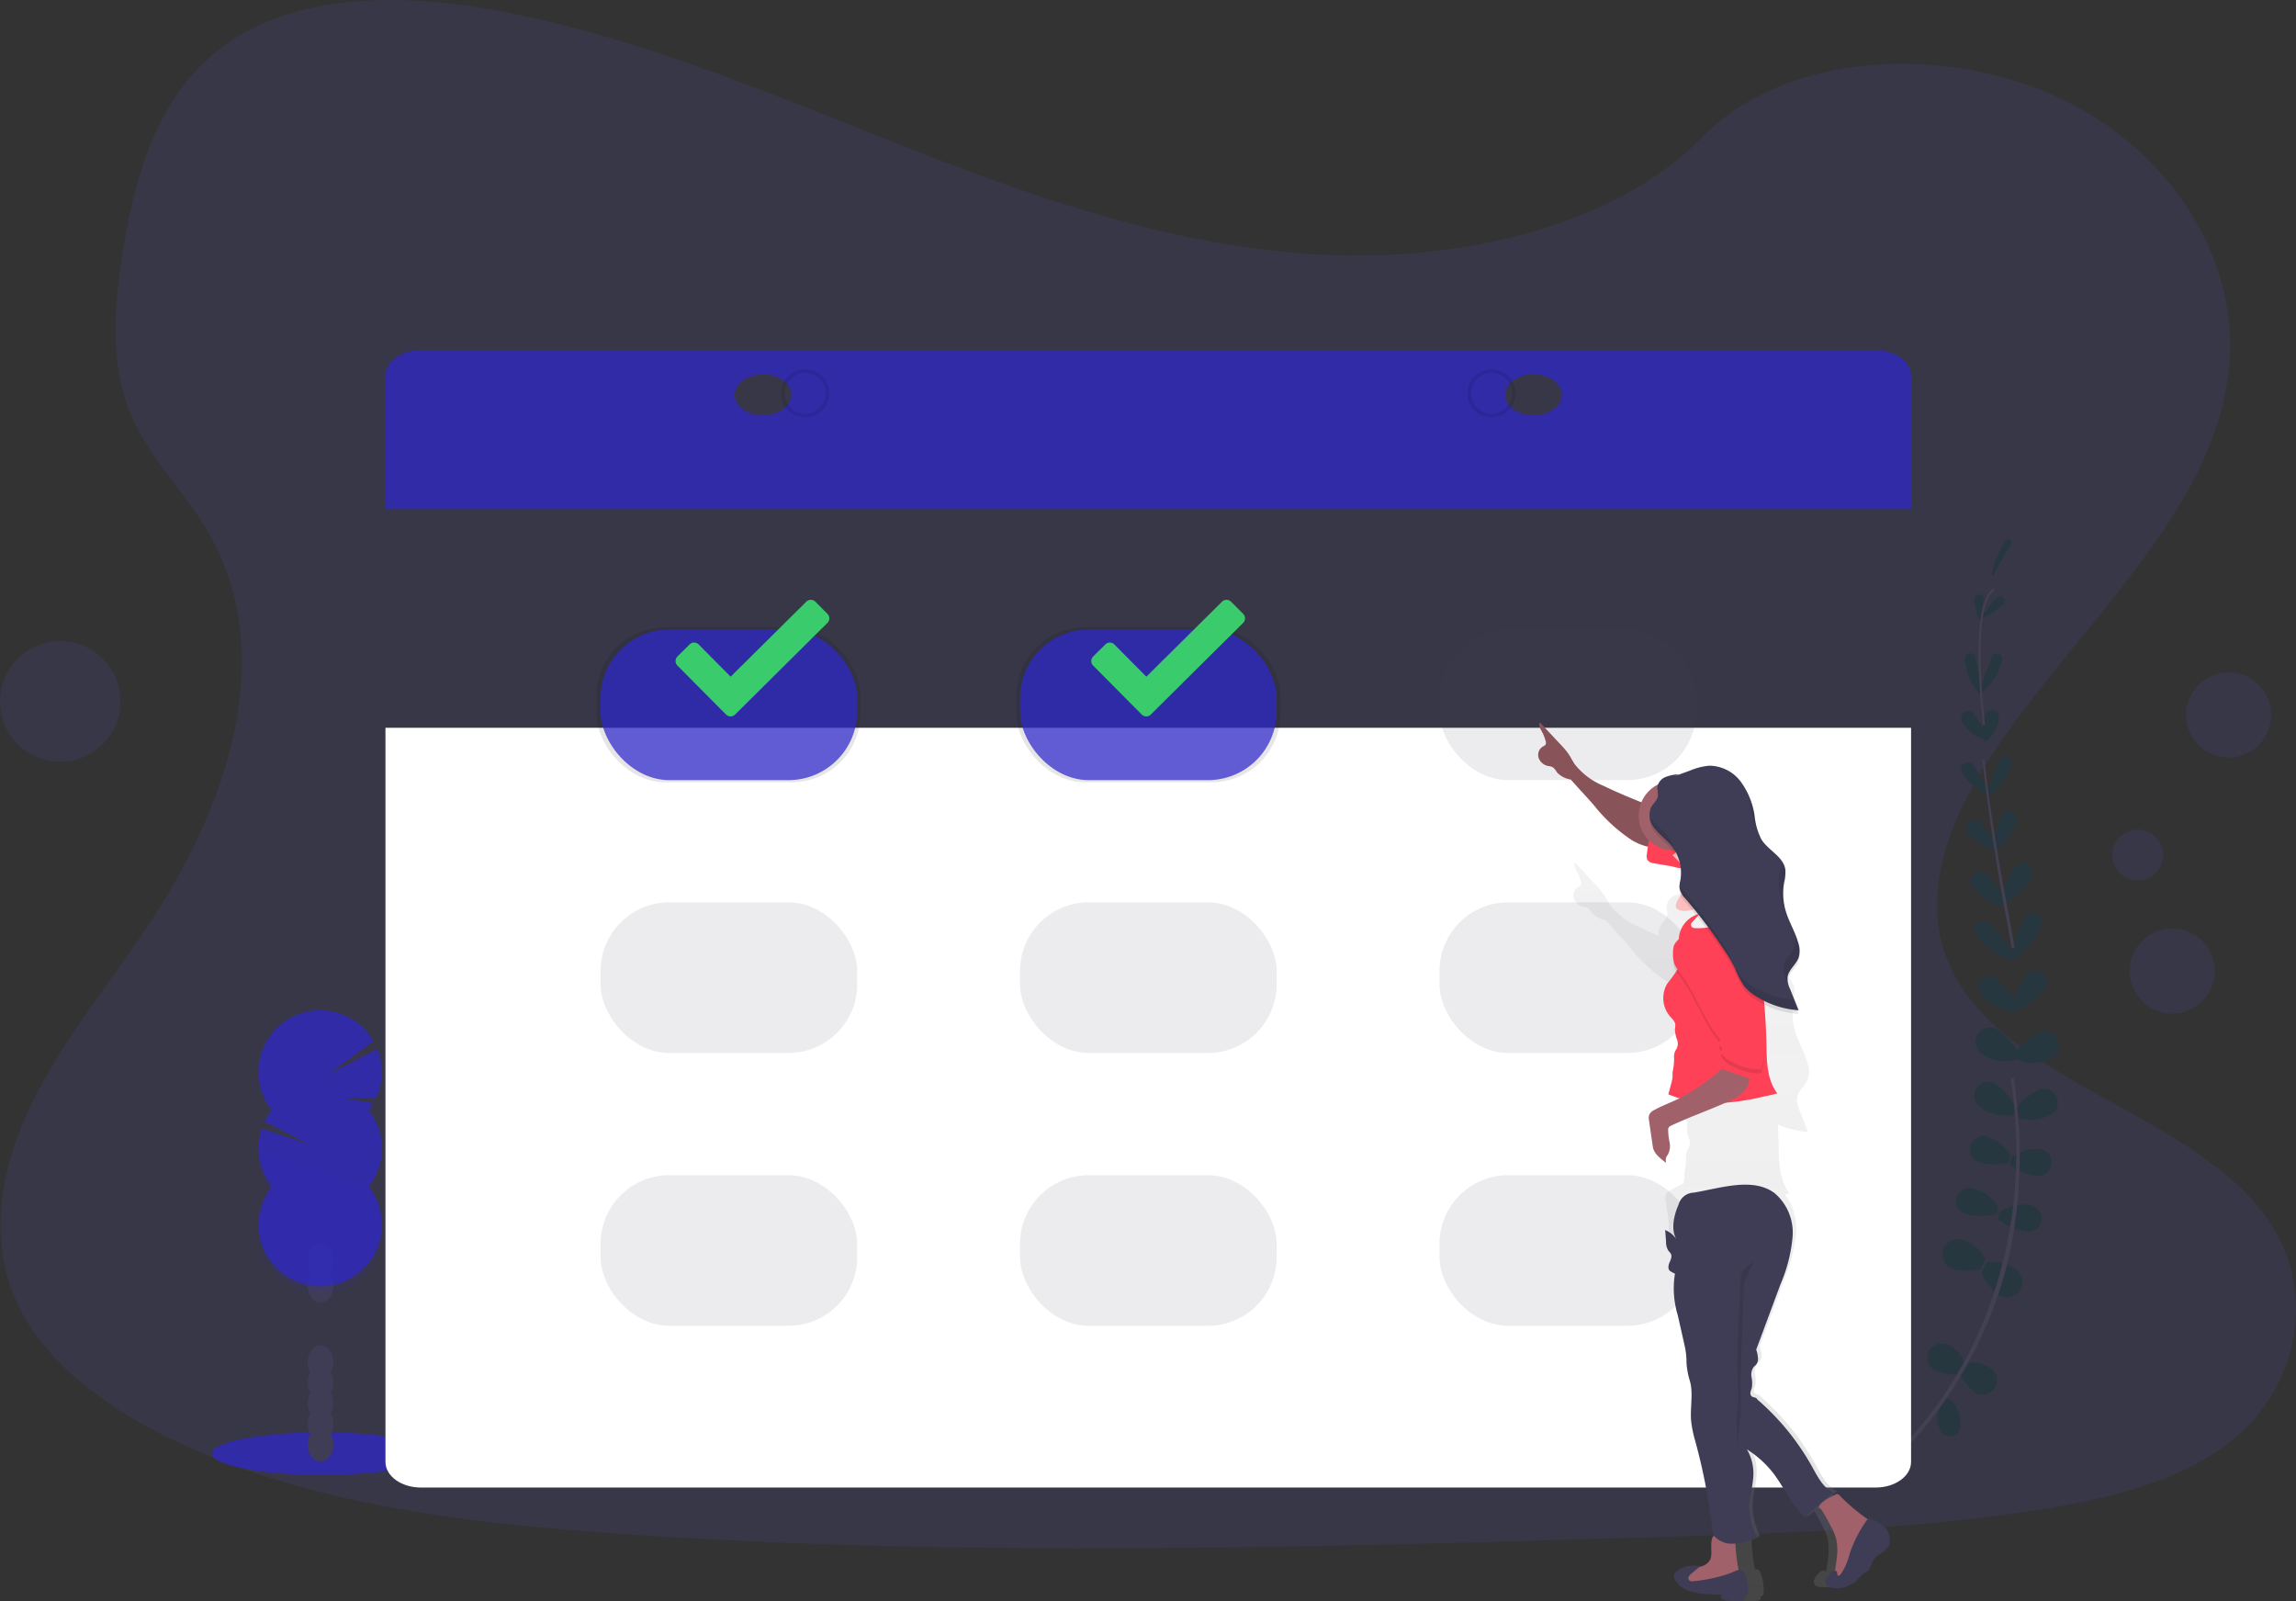 <svg xmlns="http://www.w3.org/2000/svg" xmlns:xlink="http://www.w3.org/1999/xlink" width="289.007" height="201.519" viewBox="0 0 289.007 201.519"><rect x="0" y="0" width="289.007" height="201.519" fill="#333333" stroke="none"/><defs><style>.a{fill:#6c63ff;}.a,.f,.h,.i,.o{opacity:0.1;}.b{fill:#27373f;}.c,.i{fill:#444053;}.d,.f{fill:rgba(46,40,206,0.72);}.e{fill:#3f3d56;}.g{fill:#fff;}.j{fill:url(#a);}.k{fill:#a1616a;}.l{opacity:0.15;}.m{fill:#ff4157;}.n{fill:#fbbebe;}.p{fill:#3acc6c;}</style><linearGradient id="a" x1="0.5" y1="1" x2="0.5" gradientUnits="objectBoundingBox"><stop offset="0" stop-color="gray" stop-opacity="0.251"/><stop offset="0.54" stop-color="gray" stop-opacity="0.122"/><stop offset="1" stop-color="gray" stop-opacity="0.102"/></linearGradient></defs><g transform="translate(0 0.005)"><path class="a" d="M204.042,88.754c-18.522-.648-36.163-6.675-53.011-13.267S117.5,61.59,99.417,58.1c-11.627-2.248-24.926-2.566-34.3,3.717C56.1,67.859,53.192,78.3,51.624,87.98c-1.178,7.287-1.87,14.953,1.358,21.775,2.241,4.734,6.222,8.714,8.965,13.249,9.578,15.784,2.818,35.244-7.572,50.656-4.867,7.227-10.518,14.124-14.273,21.819s-5.487,16.512-2.185,24.374c3.258,7.78,11.015,13.624,19.434,17.735,17.07,8.335,37.2,10.725,56.83,12.077,43.454,2.994,87.14,1.7,130.709.4,16.122-.483,32.318-.968,48.179-3.482,8.809-1.394,17.9-3.614,24.3-8.954,8.117-6.786,10.131-18.277,4.69-26.788-9.124-14.274-34.352-17.81-40.728-33.137-3.512-8.43.095-17.823,5.2-25.642,10.943-16.778,29.286-31.491,30.252-50.666.666-13.164-8.153-26.359-21.788-32.59-14.293-6.53-34.109-5.71-44.655,5.1C239.478,85.042,220.4,89.325,204.042,88.754Z" transform="translate(-36.099 -56.63)"/><path class="b" d="M925.732,737.356a6.447,6.447,0,0,0-2.633-.28.847.847,0,0,0,.157,1.686,7.777,7.777,0,0,0,1.6-.3Z" transform="translate(-694.685 -557.771)"/><path class="b" d="M936.034,738.61a6.436,6.436,0,0,1,.644,2.571.848.848,0,0,1-1.692.079,7.868,7.868,0,0,1,.071-1.627Z" transform="translate(-704.363 -559.01)"/><path class="b" d="M933.5,717.365s-.529-1.661-3.765-1.017a1.326,1.326,0,0,0,.042,2.613h.063A3.29,3.29,0,0,0,933.5,717.365Z" transform="translate(-699.092 -541.288)"/><path class="b" d="M949.38,721.3s1.738.136,1.847,3.43a1.326,1.326,0,0,1-2.552.556.18.18,0,0,0-.023-.061A3.3,3.3,0,0,1,949.38,721.3Z" transform="translate(-704.454 -545.321)"/><path class="b" d="M946.836,690.788a3.458,3.458,0,0,0-2.334-2.606A1.815,1.815,0,0,0,943.3,691.6a6.837,6.837,0,0,0,2.769.4Z" transform="translate(-699.588 -519.055)"/><path class="b" d="M956.8,665.218a4.545,4.545,0,0,0-3.179-2.51,1.936,1.936,0,0,0-.766,3.792,8.021,8.021,0,0,0,3.276.027Z" transform="translate(-706.884 -506.732)"/><path class="b" d="M964.889,640.272a5.191,5.191,0,0,0-3.347-2.3,1.681,1.681,0,0,0-.742,3.273,7.811,7.811,0,0,0,3.92-.054Z" transform="translate(-713.358 -488.446)"/><path class="b" d="M972.954,614.875a5.4,5.4,0,0,0-2.929-2.328,1.693,1.693,0,0,0-1.046,3.219,5.955,5.955,0,0,0,3.794-.015Z" transform="translate(-719.902 -469.51)"/><path class="b" d="M975.738,588.762a7.263,7.263,0,0,0-2.541-3,1.75,1.75,0,0,0-1.883,2.947,5.3,5.3,0,0,0,4.25.968Z" transform="translate(-722.046 -449.364)"/><path class="b" d="M976.7,562.082A7.115,7.115,0,0,0,974,559.154a1.8,1.8,0,0,0-1.837,3.091,4.627,4.627,0,0,0,4.359.7Z" transform="translate(-722.689 -429.641)"/><path class="b" d="M977.756,537.214a12.821,12.821,0,0,0-2.51-2.855,1.4,1.4,0,0,0-1.826,2.115,6.269,6.269,0,0,0,4.277,1.968Z" transform="translate(-723.945 -411.133)"/><path class="b" d="M975.122,510.376a18.8,18.8,0,0,0-2.836-3.665,1.176,1.176,0,0,0-1.673,1.65,10.882,10.882,0,0,0,4.641,3.125Z" transform="translate(-721.836 -390.5)"/><path class="b" d="M972.318,485.667a16.773,16.773,0,0,0-2.265-2.8,1.182,1.182,0,0,0-1.69,1.65,8.647,8.647,0,0,0,4.24,2.665Z" transform="translate(-720.046 -372.846)"/><path class="b" d="M969.647,460.6a26.734,26.734,0,0,0-2.177-2.587.979.979,0,0,0-1.447,1.316,6,6,0,0,0,3.639,2.265Z" transform="translate(-718.261 -354.521)"/><path class="b" d="M966.1,433.029a27.264,27.264,0,0,0-2.092-3.441.856.856,0,0,0-1.4.983,7.624,7.624,0,0,0,3.4,2.977Z" transform="translate(-715.637 -333.324)"/><path class="b" d="M965.3,406.671s-.517-.876-1.255-1.9a.9.9,0,0,0-1.489,1,4.5,4.5,0,0,0,2.64,2.2Z" transform="translate(-715.597 -314.958)"/><path class="b" d="M966.9,379.525l-.655-3.274a.688.688,0,0,0-1.36.209,7.388,7.388,0,0,0,2.148,4.662Z" transform="translate(-717.558 -293.464)"/><path class="b" d="M971.735,348.035h0a.642.642,0,0,0-1.226.351,16.583,16.583,0,0,0,.661,2.677Z" transform="translate(-722.002 -272.816)"/><path class="b" d="M962.673,700.031a3.457,3.457,0,0,1,3.422.736,1.816,1.816,0,0,1-2.374,2.742A6.873,6.873,0,0,1,962,701.3Z" transform="translate(-715.279 -528.363)"/><path class="b" d="M975.5,673.579a4.541,4.541,0,0,1,3.9,1.063,1.937,1.937,0,0,1-2.592,2.874,8.01,8.01,0,0,1-1.972-2.617Z" transform="translate(-725.434 -514.68)"/><path class="b" d="M985.026,647.191a5.194,5.194,0,0,1,3.974-.883,1.68,1.68,0,0,1-.535,3.313,7.823,7.823,0,0,1-3.614-1.516Z" transform="translate(-733.35 -494.619)"/><path class="b" d="M992.129,620.057a5.392,5.392,0,0,1,3.581-1.069,1.693,1.693,0,0,1-.236,3.376,5.943,5.943,0,0,1-3.514-1.433Z" transform="translate(-738.973 -474.386)"/><path class="b" d="M995.2,591.731a7.284,7.284,0,0,1,3.014-2.523,1.751,1.751,0,0,1,1.378,3.215,5.3,5.3,0,0,1-4.374.241Z" transform="translate(-741.535 -452.08)"/><path class="b" d="M995.55,563.5a7.087,7.087,0,0,1,3.05-2.543,1.8,1.8,0,0,1,1.418,3.3,4.625,4.625,0,0,1-4.413.13Z" transform="translate(-741.812 -431.086)"/><path class="b" d="M993.67,534.386a12.829,12.829,0,0,1,1.841-3.326,1.4,1.4,0,0,1,2.236,1.673,6.238,6.238,0,0,1-3.765,2.838Z" transform="translate(-740.325 -408.437)"/><path class="b" d="M992.9,506.92a18.72,18.72,0,0,1,1.7-4.321,1.172,1.172,0,0,1,2.058,1.119,10.842,10.842,0,0,1-3.585,4.3Z" transform="translate(-739.716 -387.142)"/><path class="b" d="M987.1,481.847a16.791,16.791,0,0,1,1.728-3.3,1.179,1.179,0,0,1,1.983,1.272,8.686,8.686,0,0,1-3.687,3.556Z" transform="translate(-735.129 -369.427)"/><path class="b" d="M982.48,456.632a26.856,26.856,0,0,1,.906-3.257.979.979,0,0,1,1.864.594,6.006,6.006,0,0,1-2.368,3.573Z" transform="translate(-731.476 -350.711)"/><path class="b" d="M979.27,430.469a27.146,27.146,0,0,1,1.255-3.83.857.857,0,0,1,1.589.638,7.622,7.622,0,0,1-2.631,3.673Z" transform="translate(-728.937 -330.956)"/><path class="b" d="M974.46,406.7s.2-1,.554-2.2a.9.9,0,0,1,1.738.452A4.506,4.506,0,0,1,975,407.9Z" transform="translate(-725.133 -314.504)"/><path class="b" d="M974.18,379.34l1.138-3.137a.689.689,0,0,1,1.311.418,7.338,7.338,0,0,1-2.82,4.288Z" transform="translate(-724.619 -293.524)"/><path class="b" d="M975.219,349.187s.178-.142.45-.366a.564.564,0,0,1,.755.837,10.663,10.663,0,0,1-3.093,1.962Z" transform="translate(-724.24 -273.631)"/><path class="b" d="M981.122,324.8a41.182,41.182,0,0,1,2.269-4.041.418.418,0,0,0-.678-.479,12.132,12.132,0,0,0-1.824,4.227Z" transform="translate(-730.218 -252.29)"/><path class="c" d="M973.69,356.92l.242-.025c-1.046-9.749-.6-15.761,1.224-16.926l-.132-.209C973.088,341,972.627,346.932,973.69,356.92Z" transform="translate(-724.083 -265.695)"/><path class="c" d="M979.121,442.146l.362-.054c-.136-.9-.293-1.818-.469-2.719-1.523-7.913-2.707-15.228-3.3-20.783l-.266-.209c.594,5.566,1.673,13.134,3.207,21.057C978.828,440.332,978.985,441.246,979.121,442.146Z" transform="translate(-725.916 -322.857)"/><path class="c" d="M910.885,578.334A47.461,47.461,0,0,0,921.4,565.851a52.71,52.71,0,0,0,6.191-15.435,61.611,61.611,0,0,0,.475-22.136l-.326.261c2.51,16.646-2.278,29.57-6.746,37.042a46.879,46.879,0,0,1-10.408,12.362Z" transform="translate(-674.622 -392.674)"/><ellipse class="d" cx="13.92" cy="2.677" rx="13.92" ry="2.677" transform="translate(26.662 180.267)"/><ellipse class="e" cx="1.621" cy="2.121" rx="1.621" ry="2.121" transform="translate(38.727 179.686)"/><ellipse class="e" cx="1.621" cy="2.121" rx="1.621" ry="2.121" transform="translate(38.727 177.092)"/><ellipse class="e" cx="1.621" cy="2.121" rx="1.621" ry="2.121" transform="translate(38.727 174.5)"/><ellipse class="e" cx="1.621" cy="2.121" rx="1.621" ry="2.121" transform="translate(38.727 171.907)"/><ellipse class="e" cx="1.621" cy="2.121" rx="1.621" ry="2.121" transform="translate(38.727 169.313)"/><ellipse class="e" cx="1.621" cy="2.121" rx="1.621" ry="2.121" transform="translate(38.727 159.679)"/><ellipse class="e" cx="1.621" cy="2.121" rx="1.621" ry="2.121" transform="translate(38.727 156.488)"/><path class="d" d="M205.273,542.411a7.641,7.641,0,0,0,.6-.889l-4.259-.7,4.6.033a7.769,7.769,0,0,0,.148-6.15l-6.179,3.2,5.7-4.183a7.764,7.764,0,1,0-12.822,8.687,7.837,7.837,0,0,0-.885,1.416l5.528,2.872-5.89-1.979a7.767,7.767,0,0,0,1.255,7.29,7.764,7.764,0,1,0,12.2,0,7.758,7.758,0,0,0,0-9.6Z" transform="translate(-158.859 -402.687)"/><path class="f" d="M191.452,612.457a7.739,7.739,0,0,0,1.661,4.8,7.764,7.764,0,1,0,12.2,0C206.357,615.935,191.452,611.584,191.452,612.457Z" transform="translate(-158.901 -466.904)"/><path class="g" d="M267.81,317.87v92.392c0,1.781,1.995,3.225,4.455,3.225H455.389c2.46,0,4.455-1.444,4.455-3.225V317.87Z" transform="translate(-219.29 -226.276)"/><rect class="h" width="33.237" height="19.509" rx="8.65" transform="translate(75.08 78.938)"/><rect class="h" width="33.237" height="19.509" rx="8.65" transform="translate(127.93 78.938)"/><rect class="d" width="32.302" height="18.959" rx="8.65" transform="translate(75.597 79.221)"/><rect class="i" width="32.302" height="18.959" rx="8.65" transform="translate(213.496 98.18) rotate(180)"/><rect class="d" width="32.302" height="18.959" rx="8.65" transform="translate(160.697 98.18) rotate(180)"/><rect class="i" width="32.302" height="18.959" rx="8.65" transform="translate(75.597 113.558)"/><rect class="i" width="32.302" height="18.959" rx="8.65" transform="translate(213.496 132.518) rotate(180)"/><rect class="i" width="32.302" height="18.959" rx="8.65" transform="translate(160.697 132.518) rotate(180)"/><rect class="i" width="32.302" height="18.959" rx="8.65" transform="translate(75.597 147.896)"/><rect class="i" width="32.302" height="18.959" rx="8.65" transform="translate(213.496 166.857) rotate(180)"/><rect class="i" width="32.302" height="18.959" rx="8.65" transform="translate(160.697 166.857) rotate(180)"/><path class="d" d="M267.81,227.657v16.786H459.844V227.657c0-1.782-1.993-3.227-4.455-3.227H272.265C269.8,224.43,267.808,225.875,267.81,227.657Zm47.524,4.966c-1.964,0-3.556-1.153-3.556-2.575s1.592-2.575,3.556-2.575,3.557,1.153,3.557,2.575S317.3,232.623,315.334,232.623Zm96.986,0c-1.964,0-3.556-1.153-3.556-2.575s1.592-2.575,3.556-2.575,3.556,1.153,3.556,2.575a2.284,2.284,0,0,1-1.044,1.822,4.339,4.339,0,0,1-2.519.753Z" transform="translate(-219.29 -180.362)"/><path class="h" d="M420.8,236.74a3.043,3.043,0,1,0,3.041,3.043A3.043,3.043,0,0,0,420.8,236.74Zm0,5.618a2.575,2.575,0,1,1,2.575-2.575,2.575,2.575,0,0,1-2.575,2.575Z" transform="translate(-319.453 -190.285)"/><path class="h" d="M756.493,236.74a3.043,3.043,0,1,0,3.044,3.043A3.043,3.043,0,0,0,756.493,236.74Zm0,5.618a2.575,2.575,0,1,1,2.575-2.575A2.575,2.575,0,0,1,756.493,242.358Z" transform="translate(-568.75 -190.285)"/><ellipse class="a" cx="3.194" cy="3.194" rx="3.194" ry="3.194" transform="translate(265.895 104.416)"/><ellipse class="a" cx="5.355" cy="5.355" rx="5.355" ry="5.355" transform="translate(275.162 84.626)"/><ellipse class="a" cx="5.355" cy="5.355" rx="5.355" ry="5.355" transform="translate(268.073 116.85)"/><ellipse class="a" cx="7.582" cy="7.582" rx="7.582" ry="7.582" transform="translate(0 80.698)"/><path class="j" d="M819.856,482.17a6.694,6.694,0,0,0-1.552-.872.32.32,0,0,0-.136-.036,23.888,23.888,0,0,1-3.2-2.757c.209-.167.4-.331.607-.492-1.255-.6-1.952-1.968-2.629-3.2a31.609,31.609,0,0,0-6.974-8.689c-.069-.266-.473-.209-.688-.381a.552.552,0,0,1-.153-.533c.033-.192.121-.37.169-.558a3.77,3.77,0,0,0-.036-1.36,1.666,1.666,0,0,1,.272-1.3c.1-.111.22-.2.314-.31a1.18,1.18,0,0,0,.209-.939,3.328,3.328,0,0,0-.209-.952q1.538-4.183,3.073-8.381a19.769,19.769,0,0,0,1.514-6.032,7.209,7.209,0,0,0-1.385-4.69c.184-.044.368-.09.55-.142-1.2-1.585-1.326-3.685-1.358-5.683q-.025-1.493-.1-2.989c.347.153.7.289,1.058.406l.335.1a11.533,11.533,0,0,0,1.659.356c.247.036.5.063.747.079h0q-.54-1.351-1.077-2.707a3.7,3.7,0,0,1-.335-1.27h0v-.084a.74.74,0,0,1,.01-.151,1.654,1.654,0,0,1,.082-.351,1.61,1.61,0,0,1,.065-.165,2.914,2.914,0,0,1,.268-.471c.075-.115.159-.226.243-.339a4.621,4.621,0,0,0,.751-1.215,2.3,2.3,0,0,0,.115-.692,3.4,3.4,0,0,0-.063-.711c-.029-.155-.067-.312-.109-.462h0c-.027-.094-.056-.188-.086-.28l-.025-.075c-.023-.071-.046-.14-.071-.209l-.025-.071c-.027-.075-.054-.148-.084-.224l-.017-.044c-.4-1.027-.931-2.006-1.255-3.062a8.059,8.059,0,0,1-.209-.855c-.015-.073-.025-.148-.038-.222s-.019-.125-.027-.188-.019-.146-.027-.22l-.019-.209c0-.067-.01-.134-.015-.209,0-.128-.013-.255-.015-.383v-.581c0-.1.015-.192.023-.287a.424.424,0,0,1,.015-.136q.021-.209.056-.418h0c.021-.123.044-.249.069-.374a4.986,4.986,0,0,0,.117-1.046,1.045,1.045,0,0,0-.015-.209c-.015-.073-.017-.113-.027-.167a.4.4,0,0,1,0-.05.563.563,0,0,0-.027-.113.222.222,0,0,0-.017-.052c-.006-.017-.023-.073-.036-.109s-.01-.031-.017-.048-.029-.075-.046-.111l-.015-.038c-.021-.046-.044-.09-.067-.134h0a3.087,3.087,0,0,0-.28-.435h0c-.688-.9-1.832-1.592-2.462-2.587a5.762,5.762,0,0,1-.705-2.092c-.031-.167-.059-.335-.088-.5s-.054-.328-.084-.492c-.019-.1-.038-.209-.058-.3l-.013-.065c-.017-.08-.034-.161-.052-.241l-.013-.056c-.019-.084-.038-.167-.059-.251l-.013-.044c-.021-.088-.044-.176-.067-.264a.207.207,0,0,1,0-.031c-.025-.092-.052-.184-.079-.276v-.019c-.029-.1-.059-.19-.09-.284h0c-.031-.1-.065-.195-.1-.291h0c-.038-.1-.073-.2-.113-.293h0a7.74,7.74,0,0,0-1.059-1.882,5,5,0,0,0-3.974-2.054,7.873,7.873,0,0,0-2.391.607l-2.014.743.563-.259a4.813,4.813,0,0,0-1.713.366,1.664,1.664,0,0,0-.994,1.362c-.01.345.125.688.082,1.031-.073.567-.594.952-.864,1.454a1.87,1.87,0,0,0-.209.983v.134a.2.2,0,0,0,0,.033v.067c-.837-.364-1.673-.743-2.51-1.148a8.875,8.875,0,0,1-3.644-2.767c-.276-.418-.49-.87-.764-1.284a10.167,10.167,0,0,0-1.046-1.255l-2.567-2.778c-.2.37.057.807.255,1.176a5.051,5.051,0,0,1,.475,1.226.582.582,0,0,1-.013.429.837.837,0,0,1-.351.249,1.255,1.255,0,0,0-.529,1.437,1.59,1.59,0,0,0,1.186,1.033,2.152,2.152,0,0,1,.529.13c.31.153.456.508.678.774a3.041,3.041,0,0,0,1.659.826c.95,1.1,1.937,2.146,2.886,3.242a20.781,20.781,0,0,0,4.781,4.468c.195.117.393.226.594.326a.329.329,0,0,1-.01.1,1.134,1.134,0,0,0,.09.732,1.15,1.15,0,0,0,.82.4l1.418.253a4.835,4.835,0,0,1-.069.548c-.019.111-.042.22-.063.331h0l-.025.142v.021a.41.41,0,0,1-.015.115c-.015.04,0,.027,0,.04v.278a2.668,2.668,0,0,0,.789,1.441l.2.241a3.346,3.346,0,0,0-.646,1.355,4.593,4.593,0,0,0-.092.943,1.639,1.639,0,0,0-.418.653,2.985,2.985,0,0,0-.109,1.056v.418a3.514,3.514,0,0,0,.243,1.464c.019.038.04.071.059.107a20.323,20.323,0,0,1-1.211,1.673,3.631,3.631,0,0,0,.333,4.158c.286.331.655.648.688,1.088a4.073,4.073,0,0,1-.059.594,4.447,4.447,0,0,0,.3,1.378,1.424,1.424,0,0,1-.115,1.142,1.673,1.673,0,0,0-.287,1.1,7.323,7.323,0,0,1-.18,1.784c-.019.257,0,.519-.023.776a4.389,4.389,0,0,1-.153.728.3.3,0,0,1-.021.079c-.517.228-1.029.464-1.523.738a1.337,1.337,0,0,0-.628.577,1.48,1.48,0,0,0-.034.795l.446,3.1-.077-.033q.052.761.109,1.529a2.062,2.062,0,0,0,.293,1.107,2.882,2.882,0,0,1,.316.4c.175.356-.034.77-.188,1.134s-.209.881.132,1.077a2.781,2.781,0,0,0,.571.305,11.934,11.934,0,0,0,.355,5.323q.446,2.008.893,4.012a9.74,9.74,0,0,1,.2,1.724v.251a9.652,9.652,0,0,0,.418,2.347c.464,1.565.019,3.443.165,5.148a15.262,15.262,0,0,0,.489,2.424,74.692,74.692,0,0,1,2.259,12.056,3.029,3.029,0,0,0,1.448,1.01c-.042.506.015,1.086,0,1.381a2.379,2.379,0,0,1-.113.719,1.729,1.729,0,0,1-1.094.931c-.146.05-.295.09-.446.125l.167-.142a3.736,3.736,0,0,0-2.784.489,1.1,1.1,0,0,0-.55.648,1.047,1.047,0,0,0,.192.751,3.424,3.424,0,0,0,1.935,1.374,10.148,10.148,0,0,0,2.385.333l1.477.086a.406.406,0,0,0,.1.525,1.033,1.033,0,0,0,.542.2,6.9,6.9,0,0,0,1.822.027.714.714,0,0,0,.418-.151.27.27,0,0,0,0-.4.441.441,0,0,0,.4-.293,1.186,1.186,0,0,0,.054-.529,5.678,5.678,0,0,0-.458-2.3.584.584,0,0,0-.646-.284,25.1,25.1,0,0,1-.418-3.711,9.045,9.045,0,0,0,1.075-.485,8.306,8.306,0,0,1-.732-5.694,17.261,17.261,0,0,0,.274-1.843,6.111,6.111,0,0,0-.8-3.652,13.067,13.067,0,0,1,3.263,2.953c1.445,1.883,2.326,4.162,4.1,5.731q.349-.341.707-.678.561.95,1.061,1.939a7.382,7.382,0,0,1,.615,1.529,7.069,7.069,0,0,1,.056,2.466q-.073.653-.178,1.3a3.542,3.542,0,0,1-.128.544.379.379,0,0,0-.04-.163c-.111-.195-.418-.107-.586.027a2.584,2.584,0,0,0-.722.837.9.9,0,0,0-.13.533.788.788,0,0,0,.418.523,4.362,4.362,0,0,0,3.236-.538c.418-.3.646-.8,1.063-1.09a6.163,6.163,0,0,0,.642-.406c.387-.354.418-.95.7-1.4.469-.772,1.516-.971,1.926-1.788A2.281,2.281,0,0,0,819.856,482.17Z" transform="translate(-584.353 -290.357)"/><path class="k" d="M862.4,805.822a2.334,2.334,0,0,1-.115.711,1.719,1.719,0,0,1-1.092.918c-.464.161-.958.209-1.431.349a1.255,1.255,0,0,0-.559.289,1.013,1.013,0,0,0,.322,1.483,2.778,2.778,0,0,0,1.694.261,22.313,22.313,0,0,0,3.665-.521c.435-.1.943-.3,1.012-.745a1.218,1.218,0,0,0-.034-.418,24.722,24.722,0,0,1-.47-4.545,9.451,9.451,0,0,0-2.652-.019C862.23,803.918,862.423,805.307,862.4,805.822Z" transform="translate(-646.982 -610.328)"/><path class="k" d="M925.244,781.055q.6,1,1.132,2.035a7.206,7.206,0,0,1,.615,1.508,6.932,6.932,0,0,1,.057,2.433q-.073.642-.18,1.282a1.62,1.62,0,0,1-.538,1.134,1.238,1.238,0,0,0,1.067.094,3.074,3.074,0,0,0,.939-.575,8.291,8.291,0,0,0,3.2-5.951.944.944,0,0,0-.1-.527,1.046,1.046,0,0,0-.314-.28,24.1,24.1,0,0,1-3.709-3.114.453.453,0,0,0-.272-.174.468.468,0,0,0-.243.069c-.688.345-1.839.837-2.125,1.621A1.1,1.1,0,0,1,925.244,781.055Z" transform="translate(-695.856 -590.889)"/><path class="e" d="M859.588,822.816a18.621,18.621,0,0,1-4.767,1.069.651.651,0,0,1-.571-.1.435.435,0,0,1-.038-.489,1.275,1.275,0,0,1,.349-.385l1.081-.906a3.765,3.765,0,0,0-2.749.473,1.094,1.094,0,0,0-.548.628,1.021,1.021,0,0,0,.192.743,3.418,3.418,0,0,0,1.933,1.355,10.345,10.345,0,0,0,2.382.328l1.464.084a.4.4,0,0,0,.1.519,1.046,1.046,0,0,0,.544.2,6.969,6.969,0,0,0,1.82.025.7.7,0,0,0,.418-.148.263.263,0,0,0,0-.393.442.442,0,0,0,.4-.291,1.212,1.212,0,0,0,.054-.521,5.479,5.479,0,0,0-.458-2.265C860.839,822.142,860.094,822.607,859.588,822.816Z" transform="translate(-641.624 -624.893)"/><path class="e" d="M934.228,794.226a6.725,6.725,0,0,0-1.552-.86.184.184,0,0,0-.28.071,15.923,15.923,0,0,0-2.286,4.407,7.658,7.658,0,0,1-1.142,2.585c-.08.1-.209.195-.318.138-.157-.079-.061-.333-.149-.485-.109-.192-.406-.1-.584.027a2.513,2.513,0,0,0-.719.837.836.836,0,0,0-.13.525.773.773,0,0,0,.408.515,3.018,3.018,0,0,0,2.581-.209,2.945,2.945,0,0,0,.65-.324c.418-.295.646-.786,1.063-1.073a6.145,6.145,0,0,0,.642-.4c.385-.349.418-.937.7-1.381.468-.759,1.516-.956,1.926-1.763A2.273,2.273,0,0,0,934.228,794.226Z" transform="translate(-697.293 -602.283)"/><path class="e" d="M853.431,593.827a6.525,6.525,0,0,1,2.261,5.482,19.34,19.34,0,0,1-1.51,5.951q-1.537,4.135-3.07,8.268a3.409,3.409,0,0,1,.209.941,1.157,1.157,0,0,1-.209.925c-.1.111-.209.2-.314.305a1.638,1.638,0,0,0-.272,1.282,3.715,3.715,0,0,1,.036,1.341c-.048.186-.136.362-.169.55a.546.546,0,0,0,.153.527c.209.167.628.113.688.377a31.265,31.265,0,0,1,6.965,8.576c.678,1.219,1.362,2.571,2.627,3.161a45.9,45.9,0,0,0-3.541,3.115c-1.767-1.548-2.648-3.8-4.091-5.647a12.965,12.965,0,0,0-3.259-2.914,5.962,5.962,0,0,1,.8,3.6,16.711,16.711,0,0,1-.274,1.818,8.048,8.048,0,0,0,.732,5.618,6.148,6.148,0,0,1-3.579.822,3.046,3.046,0,0,1-1.95-1.113,73.55,73.55,0,0,0-2.257-11.9,14.608,14.608,0,0,1-.487-2.407c-.146-1.673.3-3.535-.167-5.079a9.474,9.474,0,0,1-.418-2.313v-.249a9.481,9.481,0,0,0-.2-1.7l-.891-3.958a11.607,11.607,0,0,1-.358-5.254,2.793,2.793,0,0,1-.569-.3c-.341-.195-.287-.7-.132-1.063s.362-.768.188-1.119a2.737,2.737,0,0,0-.316-.4,2.01,2.01,0,0,1-.293-1.09l-.109-1.51a2.956,2.956,0,0,1,1.489,1.3c-.824-1.276-.418-3.1.19-4.489a2.046,2.046,0,0,1,1.92-1.521C846.613,593.2,850.708,591.779,853.431,593.827Z" transform="translate(-630.051 -443.665)"/><path class="h" d="M889.916,638.93s-1.648,1.1-1.648,1.924-.418,8.241-.418,8.241v5.229a14.077,14.077,0,0,1,0,3.435c-.274.686,0,3.847,0,4.259s.418-4.259.418-4.259v-4.953l.418-11.266Z" transform="translate(-669.152 -480.18)"/><path class="k" d="M797.456,415.762l-.96-.374c-1.962-.786-3.926-1.575-5.825-2.5a8.9,8.9,0,0,1-3.639-2.73c-.276-.418-.49-.858-.764-1.27a10.108,10.108,0,0,0-1.046-1.24l-2.564-2.74c-.2.366.054.8.255,1.159a5.027,5.027,0,0,1,.475,1.211.561.561,0,0,1-.015.418.814.814,0,0,1-.349.247,1.228,1.228,0,0,0-.529,1.416,1.579,1.579,0,0,0,1.184,1.021,2.246,2.246,0,0,1,.529.128c.31.153.456.5.678.763a3.043,3.043,0,0,0,1.657.816c.95,1.081,1.935,2.117,2.884,3.2A20.687,20.687,0,0,0,794.2,419.7a7,7,0,0,0,2.156.866A34.952,34.952,0,0,1,797.456,415.762Z" transform="translate(-588.822 -313.986)"/><path class="l" d="M797.456,415.762l-.96-.374c-1.962-.786-3.926-1.575-5.825-2.5a8.9,8.9,0,0,1-3.639-2.73c-.276-.418-.49-.858-.764-1.27a10.108,10.108,0,0,0-1.046-1.24l-2.564-2.74c-.2.366.054.8.255,1.159a5.027,5.027,0,0,1,.475,1.211.561.561,0,0,1-.015.418.814.814,0,0,1-.349.247,1.228,1.228,0,0,0-.529,1.416,1.579,1.579,0,0,0,1.184,1.021,2.246,2.246,0,0,1,.529.128c.31.153.456.5.678.763a3.043,3.043,0,0,0,1.657.816c.95,1.081,1.935,2.117,2.884,3.2A20.687,20.687,0,0,0,794.2,419.7a7,7,0,0,0,2.156.866A34.952,34.952,0,0,1,797.456,415.762Z" transform="translate(-588.822 -313.986)"/><path class="m" d="M842.306,461.207a1.152,1.152,0,0,1-.82-.393,1.1,1.1,0,0,1-.09-.722,20.236,20.236,0,0,1,1.046-4.623,5,5,0,0,0,2.255,1.822,16.738,16.738,0,0,0,2.422,1.1c-.209-.067-.722,3.15-1.01,3.347-.364.255-1.243-.09-1.646-.159Z" transform="translate(-634.1 -352.561)"/><ellipse class="k" cx="4.397" cy="4.397" rx="4.397" ry="4.397" transform="translate(206.269 98.257)"/><path class="n" d="M852.22,463.242s2.884,2.472,1.648,4.121-1.924,2.749-.276,2.887,7.143-2.749,7.143-2.749-5.083-4.121-4.258-6.593S852.22,463.242,852.22,463.242Z" transform="translate(-641.679 -355.6)"/><path class="m" d="M848.194,481.548a3.411,3.411,0,0,0-2.525,2.539c-.324,1.481.364,3.138-.285,4.5a17.883,17.883,0,0,1-1.255,1.742,3.556,3.556,0,0,0,.331,4.1c.287.326.655.642.688,1.073a3.943,3.943,0,0,1-.059.586,4.348,4.348,0,0,0,.3,1.362,1.386,1.386,0,0,1-.115,1.125,1.628,1.628,0,0,0-.285,1.081,7.236,7.236,0,0,1-.182,1.761c-.019.255,0,.51-.023.766a4.46,4.46,0,0,1-.151.717l-.368,1.357a15.087,15.087,0,0,0,6.275,1.121,30.749,30.749,0,0,0,5.729-.837c.575-.121,1.15-.243,1.717-.4-1.2-1.565-1.324-3.638-1.358-5.606a83.69,83.69,0,0,0-.734-9.81,12.615,12.615,0,0,0,1.075-3.529,5.97,5.97,0,0,0,.134-1.491,7.936,7.936,0,0,0-1.01-2.987,3.867,3.867,0,0,0-1.857-2.152,1.477,1.477,0,0,0-1.428.157c-.726.548-.51,1.494-.7,2.3a3.088,3.088,0,0,1-2.236,2.092,7.269,7.269,0,0,1-2.351.22.418.418,0,0,1-.3-.686C847.567,482.282,847.905,481.9,848.194,481.548Z" transform="translate(-634.266 -366.536)"/><path class="k" d="M846.947,574.49a28.629,28.629,0,0,1-5.152,3.614c-1.1.552-2.274.96-3.347,1.554a1.336,1.336,0,0,0-.627.569,1.4,1.4,0,0,0-.034.784l.477,3.288c.132.891.987,1.464,1.673,2.033a1.2,1.2,0,0,1,.044-.8,2.686,2.686,0,0,1,.161-.241,2.256,2.256,0,0,0,.232-1.546,8.6,8.6,0,0,1-.182-1.585.519.519,0,0,1,.222-.46c2.337-1.123,4.853-1.985,7.214-3.052a7.639,7.639,0,0,0,1.751-.994,2.694,2.694,0,0,0,1.017-1.688.33.33,0,0,0-.042-.257.349.349,0,0,0-.178-.1C849.118,575.224,848,574.871,846.947,574.49Z" transform="translate(-630.213 -439.963)"/><path class="h" d="M852.378,508.488a2.366,2.366,0,0,0-1.931,1.328,2.956,2.956,0,0,0-.109,1.046,3.4,3.4,0,0,0,.245,1.45,4.091,4.091,0,0,0,.49.711c1.933,2.477,2.9,5.587,4.786,8.1.167.222.473.51.379.772a1.885,1.885,0,0,0-.09.209.419.419,0,0,0,.138.366.892.892,0,0,1,.228.333c.036.132-.052.3-.188.293a2.8,2.8,0,0,0,1.575,1.437,6.559,6.559,0,0,0,3.516.864,8.024,8.024,0,0,0,.418-2.878,7.475,7.475,0,0,0-.7-2.042l-.818-1.786a26.606,26.606,0,0,0-2.37-4.426,6.684,6.684,0,0,1-.876-1.412c-.249-.646-.933-1.1-1.347-1.655a10.256,10.256,0,0,0-2.079-2.278A1.879,1.879,0,0,0,852.378,508.488Z" transform="translate(-639.742 -390.308)"/><path class="m" d="M852.378,506.518a2.367,2.367,0,0,0-1.931,1.326,2.97,2.97,0,0,0-.109,1.046,3.4,3.4,0,0,0,.245,1.45,4.087,4.087,0,0,0,.489.711c1.933,2.477,2.9,5.587,4.786,8.1.167.222.473.51.379.772a1.866,1.866,0,0,0-.09.209.418.418,0,0,0,.138.366.894.894,0,0,1,.228.332c.035.132-.052.3-.188.293a2.8,2.8,0,0,0,1.575,1.437,6.559,6.559,0,0,0,3.516.864,8.025,8.025,0,0,0,.418-2.878,7.474,7.474,0,0,0-.7-2.042l-.818-1.786a26.587,26.587,0,0,0-2.37-4.426,6.659,6.659,0,0,1-.876-1.414c-.249-.644-.933-1.1-1.347-1.652a10.25,10.25,0,0,0-2.079-2.278A1.887,1.887,0,0,0,852.378,506.518Z" transform="translate(-639.743 -388.854)"/><path class="e" d="M837.328,418.7a4.84,4.84,0,0,0-1.711.36,1.646,1.646,0,0,0-.994,1.343,8,8,0,0,1,.082,1.017c-.073.561-.594.939-.862,1.435a2.57,2.57,0,0,0,.5,2.719c.607.761,1.429,1.347,2.052,2.1a5.438,5.438,0,0,1,1.134,4.376,3.473,3.473,0,0,0-.111.914,2.627,2.627,0,0,0,.786,1.42,65.6,65.6,0,0,1,4.961,6.6,17.826,17.826,0,0,1,1.221,2.092,12.681,12.681,0,0,0,1.121,2.211,5.838,5.838,0,0,0,1.646,1.412,11.626,11.626,0,0,0,5.271,1.7l-1.077-2.671a3.065,3.065,0,0,1-.324-1.483c.119-.962,1.09-1.594,1.406-2.51a3.044,3.044,0,0,0-.057-1.841c-.381-1.353-1.142-2.571-1.552-3.916a7.951,7.951,0,0,1-.234-3.642,5.627,5.627,0,0,0,.169-1.611c-.2-1.636-2.117-2.418-3-3.8a8.222,8.222,0,0,1-.876-3.031,9.564,9.564,0,0,0-1.732-4.252,4.992,4.992,0,0,0-3.974-2.027,8.034,8.034,0,0,0-2.389.6l-2.016.734" transform="translate(-626.019 -321.252)"/><g class="o" transform="translate(207.616 100.709)"><path d="M893.874,436.831a9.684,9.684,0,0,0,.721,2.763c-.061-.326-.111-.655-.171-.977a12.189,12.189,0,0,0-.674-2.4C893.8,436.423,893.838,436.626,893.874,436.831Z" transform="translate(-881.181 -436.22)"/><path d="M911.663,475.439a7.986,7.986,0,0,0,.234,3.644,9.373,9.373,0,0,0,.343.941,7.959,7.959,0,0,1-.027-2.8,5.628,5.628,0,0,0,.169-1.611,2.51,2.51,0,0,0-.544-1.255C911.807,474.724,911.724,475.082,911.663,475.439Z" transform="translate(-895.26 -466.382)"/><path d="M916.008,519.825a10.109,10.109,0,0,0-.418-1.155,2.566,2.566,0,0,1-.08,1.209c-.316.914-1.289,1.548-1.406,2.51a3.043,3.043,0,0,0,.324,1.483c.071.178.142.358.209.536a1.755,1.755,0,0,1,0-.232c.119-.962,1.09-1.594,1.406-2.51A2.92,2.92,0,0,0,916.008,519.825Z" transform="translate(-897.268 -501.424)"/><path d="M860.926,500.754a5.857,5.857,0,0,1-1.646-1.414,12.618,12.618,0,0,1-1.123-2.211,17.644,17.644,0,0,0-1.222-2.092,65.7,65.7,0,0,0-4.959-6.6c-.065-.073-.128-.149-.19-.224a2.142,2.142,0,0,0-.048.59,2.626,2.626,0,0,0,.787,1.42,65.636,65.636,0,0,1,4.961,6.6,17.84,17.84,0,0,1,1.221,2.092,12.692,12.692,0,0,0,1.121,2.211,5.835,5.835,0,0,0,1.646,1.412,11.625,11.625,0,0,0,5.271,1.7l-.732-1.8A11.638,11.638,0,0,1,860.926,500.754Z" transform="translate(-847.953 -477.335)"/><path d="M835.869,448.444c-.627-.757-1.445-1.332-2.052-2.1-.054-.071-.107-.144-.159-.222a3.045,3.045,0,0,0,.709,2.006c.607.772,1.429,1.347,2.052,2.1a5.22,5.22,0,0,1,.627.954A5.437,5.437,0,0,0,835.869,448.444Z" transform="translate(-833.658 -444.049)"/></g><path class="p" d="M381.6,347.913l-1.516-1.525a.805.805,0,0,0-1.144,0l-9.523,9.436-4.029-4.058a.8.8,0,0,0-1.136,0l-1.533,1.516a.814.814,0,0,0,0,1.144l6.118,6.164a.812.812,0,0,0,1.142,0L381.6,349.057a.805.805,0,0,0,0-1.144Z" transform="translate(-277.449 -270.664)"/><path class="p" d="M582.6,347.913l-1.516-1.525a.805.805,0,0,0-1.144,0l-9.523,9.436-4.029-4.058a.8.8,0,0,0-1.136,0l-1.533,1.516a.814.814,0,0,0,0,1.144l6.118,6.164a.811.811,0,0,0,1.142,0L582.6,349.057a.805.805,0,0,0,0-1.144Z" transform="translate(-426.122 -270.664)"/></g></svg>